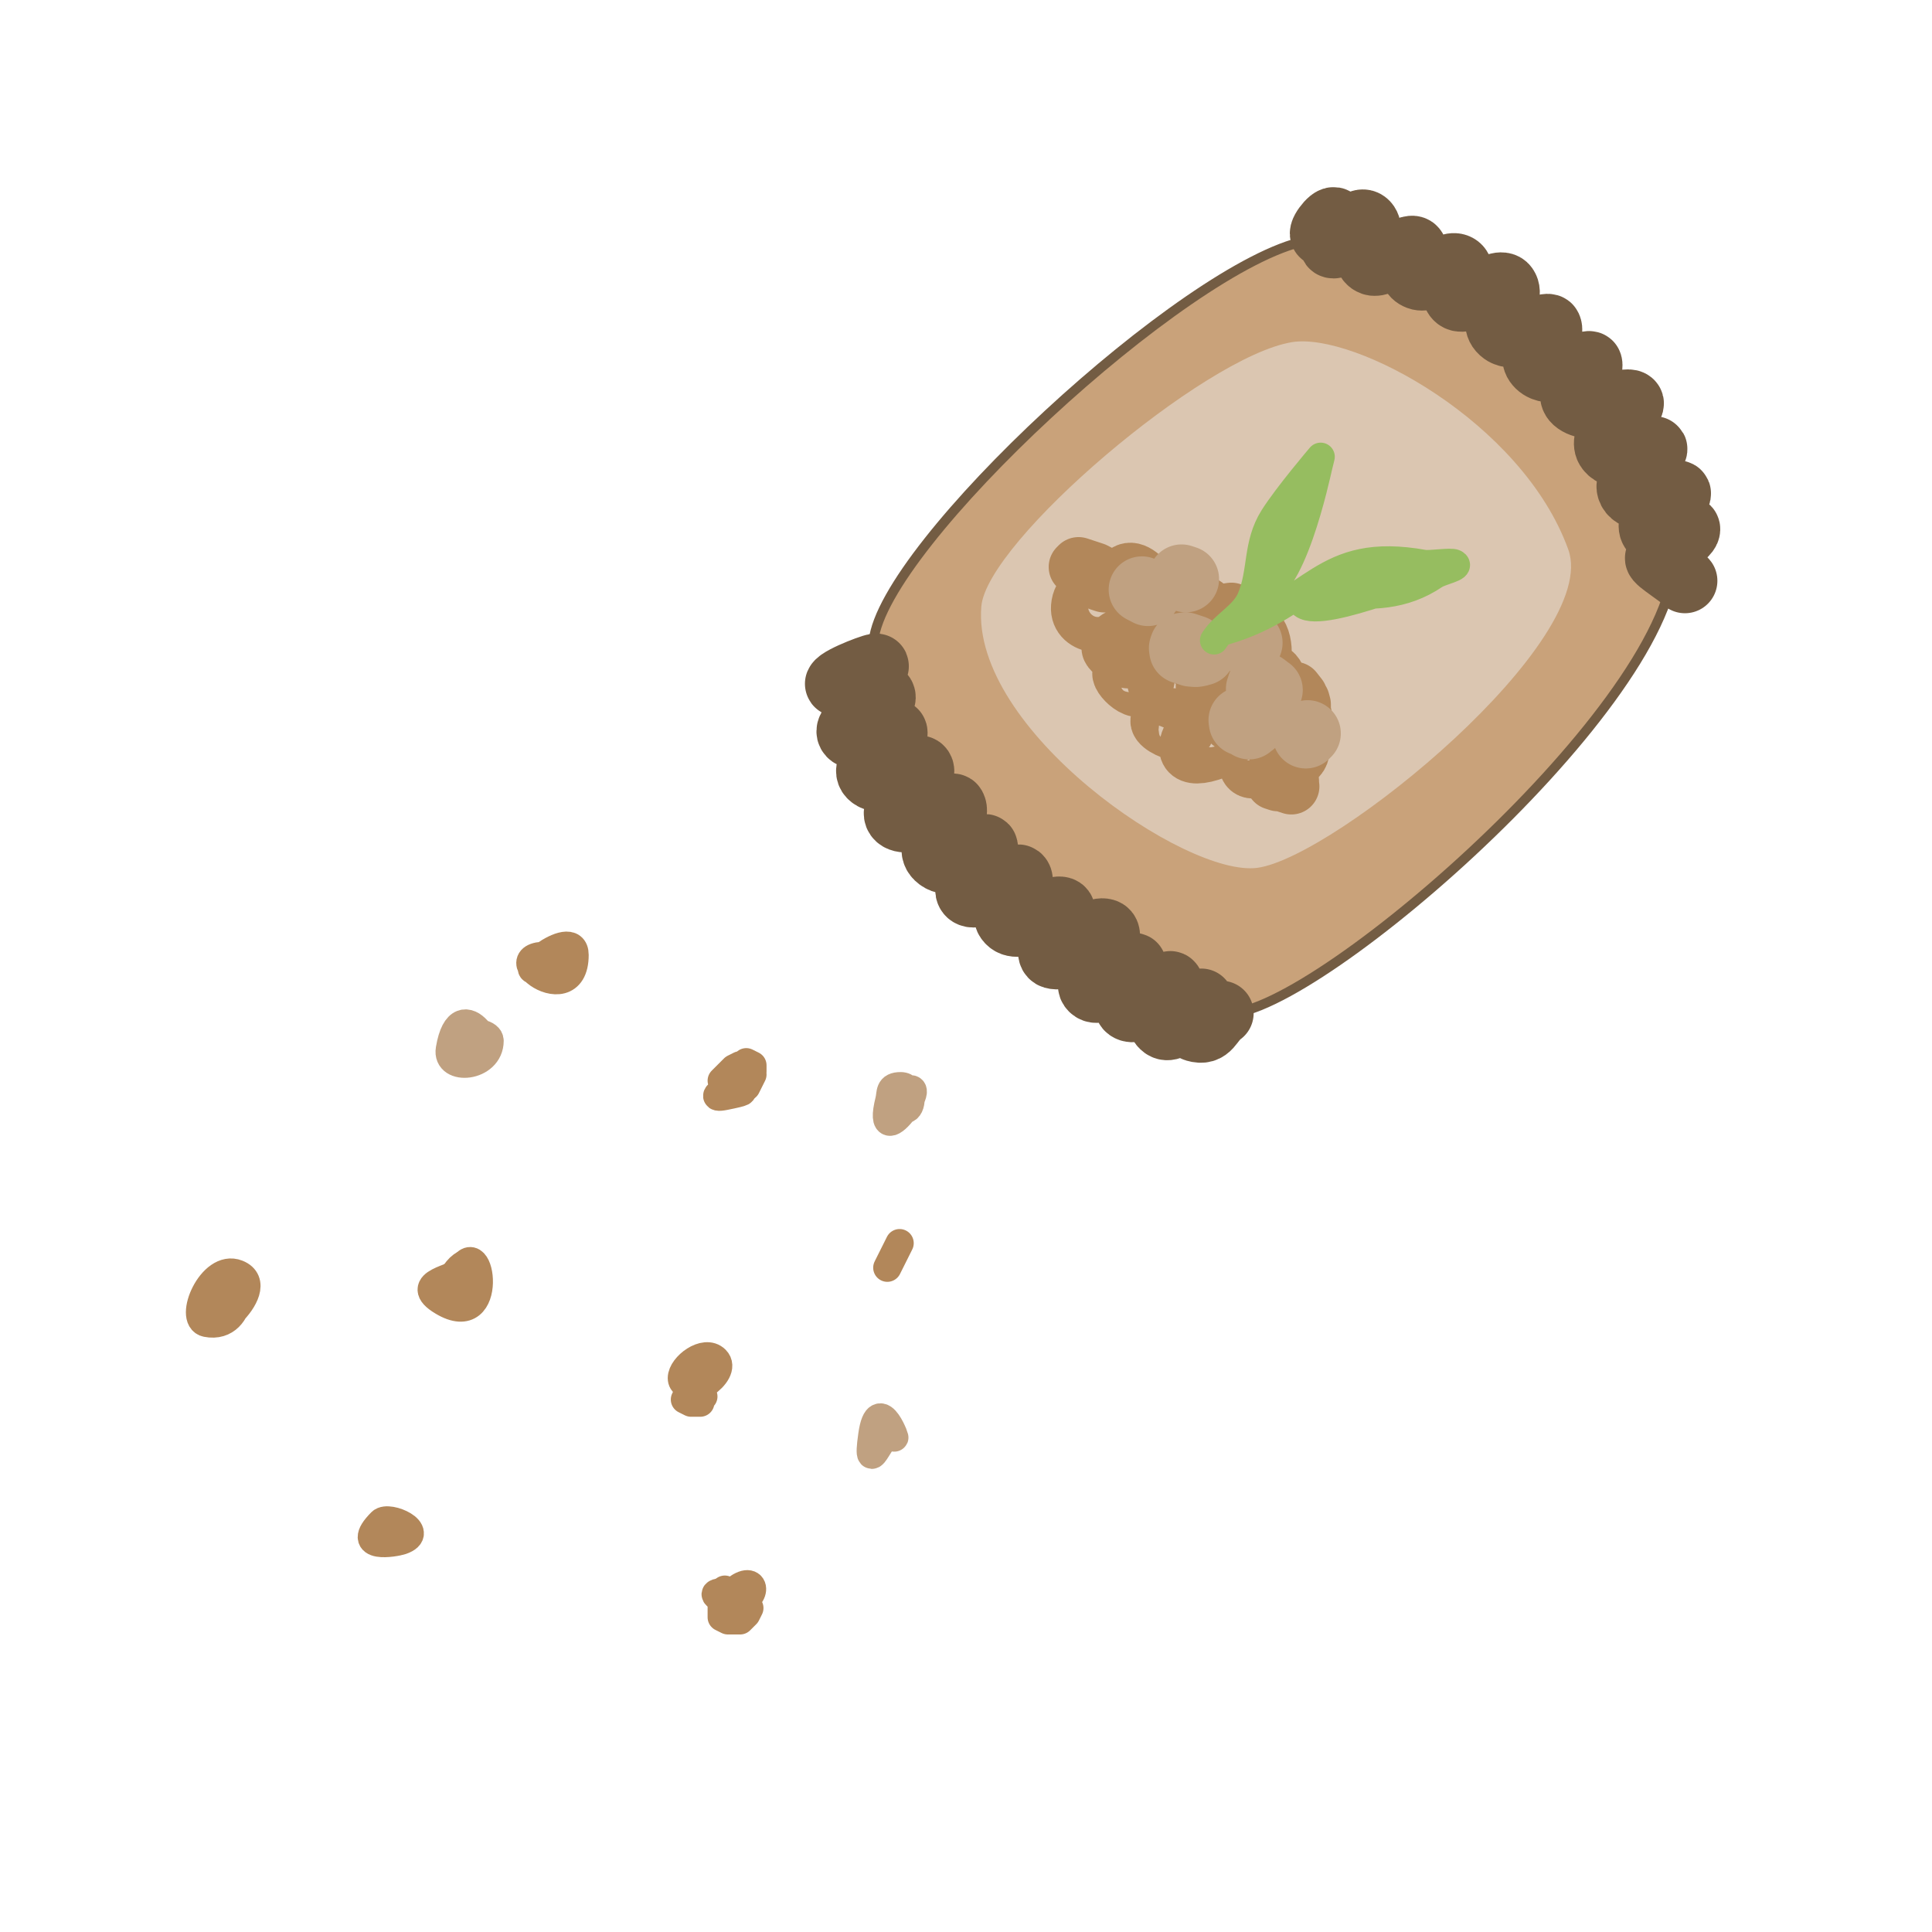 <?xml version="1.0" encoding="UTF-8" standalone="no"?>
<!DOCTYPE svg PUBLIC "-//W3C//DTD SVG 1.1//EN" "http://www.w3.org/Graphics/SVG/1.1/DTD/svg11.dtd">
<!-- Created with Vectornator (http://vectornator.io/) -->
<svg height="100%" stroke-miterlimit="10" style="fill-rule:nonzero;clip-rule:evenodd;stroke-linecap:round;stroke-linejoin:round;" version="1.1" viewBox="0 0 2000 2000" width="100%" xml:space="preserve" xmlns="http://www.w3.org/2000/svg" xmlns:vectornator="http://vectornator.io" xmlns:xlink="http://www.w3.org/1999/xlink">
<defs>
<path d="M904.296 663.305C914.633 564.272 1227.14 274.905 1351.37 249.465C1439.59 231.4 1671.43 361.167 1730.57 552.45C1772.63 688.531 1391.1 1028.5 1281.04 1048.13C1180.24 1066.11 884.815 849.942 904.296 663.305Z" id="Fill"/>
</defs>
<g id="Layer-1" vectornator:layerName="Layer 1">
<g opacity="1" vectornator:layerName="Group 4">
<use fill="#c9a27a" fill-rule="nonzero" opacity="1" stroke="#735c43" stroke-linecap="round" stroke-linejoin="round" stroke-width="10" vectornator:layerName="Curve 1" xlink:href="#Fill"/>
<clipPath clip-rule="nonzero" id="ClipPath">
<use xlink:href="#Fill"/>
</clipPath>
<g clip-path="url(#ClipPath)">
<path d="M1015.86 627.819C1021.48 560.377 1246.26 369.052 1337.44 354.196C1402.19 343.647 1575.95 437.004 1623.48 568.874C1657.3 662.689 1382.59 887.181 1301.75 898.355C1227.72 908.588 1005.27 754.919 1015.86 627.819Z" fill="#dbc6b1" fill-rule="nonzero" opacity="1" stroke="none" vectornator:layerName="Curve 40"/>
</g>
</g>
<path d="M1371 242.619C1363.17 244.902 1378.59 224.06 1381.58 227.696C1384.93 231.773 1375.22 253.367 1379.62 254.52C1388.77 256.924 1405.34 221.472 1414.59 231.457C1422.53 240.028 1406.83 267.452 1420.85 272.357C1430.47 275.724 1459.47 252.293 1463.95 257.736C1469.99 265.082 1453.3 281.609 1468.45 287.31C1480.69 291.914 1500.25 269.065 1509.53 276.365C1517.39 282.554 1499.04 301.008 1508.61 308.547C1518.32 316.188 1551.71 286.787 1558.79 297.011C1567.44 309.518 1538.45 331.411 1556.05 344.136C1566.9 351.982 1589.2 341.165 1600.07 337.996C1600.46 337.884 1603.29 337.294 1603.81 338.451C1608.52 348.85 1582.02 363.543 1590.5 375.79C1600.41 390.112 1626.03 379.887 1638.91 377.636C1639.54 377.527 1645.48 375.441 1645.83 376.649C1648.82 386.894 1616.51 405.195 1632.12 416.162C1648.86 427.919 1683.31 412.466 1688.4 416.745C1690.36 418.394 1686.15 421.372 1684.7 423.485C1678.82 432.057 1655.93 453.72 1664.97 465.271C1673.79 476.533 1694.6 470.019 1705.57 466.819C1705.57 466.819 1712.78 463.881 1713.16 464.607C1714.72 467.583 1682.72 492.604 1686.57 505.818C1690.18 518.21 1710.02 516.01 1719.4 514.264C1725.31 513.164 1740.2 506.861 1737.31 512.132C1731.04 523.563 1708.91 529.245 1709.18 544.527C1709.4 557.626 1732.89 551.078 1739.01 549.73C1741.74 549.126 1747.32 545.051 1747.21 547.854C1746.93 555.19 1719.97 566.928 1715.73 577.619C1714.55 580.605 1740.9 596.401 1744.24 601.226M906.908 690.047C911.779 686.113 869.606 701.81 866.855 707.843C865.855 710.036 910.622 714.786 913.855 720.001C920.015 729.938 870.243 749.434 880.059 760.225C886.39 767.186 926.118 756.075 926.533 757.721C929.526 769.595 884.65 794.303 903.901 805.096C914.695 811.147 949.06 790.287 953.486 795.767C960.956 805.017 915.499 838.3 931.004 847.332C944.47 855.177 984.642 830.165 987.188 834.831C995.077 849.291 952.561 874.274 971.918 888.654C982.103 896.22 996.599 889.093 1006.6 884.894C1011.33 882.909 1020.73 872.599 1020.19 877.695C1019.45 884.639 1010.18 897.981 1007.67 902.894C981.112 954.751 1050.94 904.819 1054.83 907.915C1062.72 914.207 1035.95 941.747 1042.98 951.967C1054.35 968.491 1086.49 937.971 1098.39 941.172C1108.59 943.915 1077.8 986.383 1090.5 990.116C1108.07 995.282 1128.53 959.429 1143.67 963.879C1156.3 967.592 1123.7 1013.99 1129.4 1022.28C1139.08 1036.34 1167.38 996.346 1173.89 999.311C1176.4 1000.46 1160.33 1038.48 1167.94 1043.97C1177.54 1050.9 1198.67 1029.39 1204.58 1024.62C1207.08 1022.6 1211.22 1015.87 1212.34 1018.89C1216.47 1029.94 1191.29 1053.12 1204.69 1062.79C1215.3 1070.45 1236.35 1037.81 1243.59 1036.23C1243.59 1036.22 1231.63 1063.96 1237.29 1065.62C1252.46 1070.08 1251.92 1057.93 1264.18 1048.85" fill="none" opacity="1" stroke="#735c43" stroke-linecap="round" stroke-linejoin="round" stroke-width="67.179" vectornator:layerName="Curve 22"/>
<path d="M1179.9 669.39C1177.83 698.213 1148.11 675.156 1148.64 670.797C1150.06 659.088 1181.62 645.475 1179.9 669.39ZM1245.36 760.553C1231.16 750.085 1280.27 769.391 1258.93 777.341C1190.05 802.997 1262.31 711.317 1256.64 758.107C1255.51 767.389 1247.17 761.885 1245.36 760.553ZM1296.8 761.478C1293.75 748.454 1327.71 784.344 1308.94 793.812C1275.88 810.49 1297.87 766.053 1296.8 761.478ZM1205.36 700.566C1226.94 714.032 1232.45 736.753 1205.81 721.656C1194.23 715.093 1190.84 691.504 1205.36 700.566ZM1154.99 634.696C1151.5 651.981 1115.43 650.263 1117.04 628.357C1119.09 600.313 1161 604.91 1154.99 634.696ZM1217.45 665.739C1205.06 675.846 1180.03 643.841 1188.49 639.571C1211.65 627.888 1233.69 652.491 1217.45 665.739ZM1310.41 740.707C1305.85 739.247 1271.53 734.304 1287.96 722.841C1309.07 708.113 1313.32 741.637 1310.41 740.707ZM1333.66 774.851C1333.61 766.999 1333.66 749.653 1344.74 767.411C1354.61 783.238 1333.82 796.922 1333.66 774.851ZM1266.89 728.837C1267.19 729.356 1236.84 712.489 1249.05 706.329C1258.43 701.599 1263.03 722.027 1266.89 728.837ZM1254.91 688.546L1252.32 688.926L1246.03 689.318L1241.58 687.854L1239.36 687.122L1236.02 686.024L1234.17 684.181L1232.31 682.337L1230.82 679.382L1229.33 676.427L1227.84 673.472L1226.71 669.406L1226.33 666.817L1227.07 664.594L1227.8 662.371L1229.64 660.515L1232.23 660.135L1234.45 660.867L1238.9 662.331L1242.23 663.43L1245.2 665.639L1247.06 667.483L1250.03 669.692L1251.88 671.536L1253.74 673.379L1254.87 677.445L1253.77 680.78L1253.41 685.591M1267.82 679.249L1271.14 676.647L1273.73 676.267L1277.43 676.254L1279.29 678.098L1281.89 681.418L1282.27 684.007L1283.4 688.074L1283.78 690.663L1283.04 692.885L1283.42 695.474L1282.32 698.809L1281.59 701.031L1279 701.411L1276.78 700.679L1273.45 699.581L1270.48 697.371L1268.62 695.528L1266.76 693.684L1266.39 691.095L1265.26 687.029L1265.99 684.806M1217.54 639.281C1216.94 635.416 1188.11 625.103 1195.81 617.342C1216.5 596.508 1219.08 649.264 1217.54 639.281ZM1252.72 646.555C1247.58 644.024 1226.88 640.963 1233.24 630.899C1247.84 607.765 1264.32 652.268 1252.72 646.555ZM1340.92 734.121L1344.25 735.219L1346.11 737.063L1347.97 738.906L1349.82 740.75L1349.84 744.45L1349.1 746.673L1347.26 748.53L1343.56 748.543L1341.34 747.811L1339.11 747.079L1334.67 745.615L1331.33 744.517L1328.37 742.307L1325.4 740.098L1323.91 737.143L1319.45 731.978L1318.32 727.912L1317.94 725.323L1322.39 726.787L1326.84 728.251L1330.17 729.349M1284.94 758.19C1291.65 757.639 1266.29 747.647 1271.38 743.252C1276.54 738.801 1279.77 758.615 1284.94 758.19ZM1324.67 742.32C1309.5 741.208 1244.96 711.688 1287.53 705.451C1306.56 702.662 1319.11 734.143 1300.59 736.857M1280.99 687.897C1284.44 691.107 1238.67 665.01 1270.35 660.368C1284.93 658.231 1277.44 684.59 1280.99 687.897ZM1285.88 658.092L1283.66 657.36L1278.84 657.007L1274.03 656.654L1271.81 655.922L1268.48 654.824L1266.98 651.869L1266.23 646.691L1266.96 644.469L1267.69 642.246L1268.79 638.912L1269.52 636.689L1270.25 634.466L1272.1 632.609L1274.68 632.23L1278.02 633.328L1279.88 635.171L1281.37 638.126L1282.13 643.304L1284.75 654.026M1300.1 702.815C1304.82 694.306 1316.22 688.836 1322.3 700.885C1335.81 727.68 1288.4 723.934 1300.1 702.815ZM1291.12 673.985C1280.08 656.348 1294.9 644.026 1303.63 656.548C1311.49 667.812 1310.16 704.41 1291.12 673.985ZM1334.67 745.615L1338.37 745.601L1342.44 744.477L1344.28 742.62L1346.12 740.763L1347.22 737.429L1347.95 735.206L1348.68 732.983L1348.67 729.283L1347.55 725.216L1345.69 723.373L1345.31 720.784L1342.71 717.463L1340.11 714.142L1337.52 714.521L1336.78 716.744L1334.21 720.824L1331.63 724.904L1329.42 727.872M1332.05 738.593L1330.2 736.75L1329.82 734.161L1333.15 735.259L1335.01 737.103L1335.39 739.692L1334.66 741.914L1333.92 744.137L1330.97 745.628L1327.63 744.53L1324.67 742.32M1227.56 750.996C1236.21 772.563 1174.93 743.832 1210.32 741.622C1223.21 740.817 1225.18 745.047 1227.56 750.996ZM1187.23 701.371C1185.02 728.328 1158.03 702.149 1159.84 696.659C1166.37 676.824 1187.8 694.433 1187.23 701.371ZM1321.88 791.915L1325.22 793.013L1328.55 794.111L1330.41 795.955L1332.27 797.798L1334.87 801.119L1335.99 805.186L1336.37 807.775L1336.39 811.475L1336.77 814.064L1333.43 812.966L1330.1 811.868L1325.65 810.404L1323.06 810.783L1318.62 809.319M1193.43 622.716C1186.61 617.601 1151.92 605.846 1164.27 593.403C1179.19 578.376 1211.69 636.431 1193.43 622.716ZM1143.22 604.95L1137.67 603.12L1130.25 599.446L1128.4 597.603L1126.54 595.759L1124.68 593.916L1122.82 592.073L1119.86 589.863L1116.89 587.653L1114.67 586.921L1116.51 585.065L1118.73 585.797L1122.07 586.895L1126.51 588.359L1128.73 589.091L1133.18 590.555L1139.48 593.863L1142.09 597.184" fill="#dbc6b1" fill-rule="nonzero" opacity="1" stroke="#b2875a" stroke-linecap="round" stroke-linejoin="round" stroke-width="58.151" vectornator:layerName="Curve 23"/>
<path d="M1244.5 675.263L1240.43 676.387L1237.84 676.767L1233.03 676.414L1229.7 675.316L1226.36 674.218L1224.14 673.486L1223.76 670.897L1224.49 668.674L1227.08 668.295L1229.3 669.027L1232.64 670.125L1235.97 671.223L1240.05 673.798M1296.57 749.082L1293.98 749.462L1291.39 749.841L1289.17 749.109L1285.83 748.011L1285.45 745.422L1288.04 745.043L1291.76 748.73L1293.25 751.684M1314.2 714.235L1311.98 713.503L1308.65 712.405L1306.06 712.785L1303.47 713.164L1304.2 710.941L1304.93 708.718L1308.27 709.816L1311.24 712.026M1188.4 613.669L1182.1 610.361M1223.13 598.002L1227.57 599.466M1293.31 665.466C1292.19 665.1 1291.08 664.734 1289.97 664.368M1353.59 759.238L1351.75 761.095" fill="#dbc6b1" fill-rule="nonzero" opacity="1" stroke="#c0a181" stroke-linecap="round" stroke-linejoin="round" stroke-width="68.839" vectornator:layerName="Curve 24"/>
<path d="M1256.81 662.91C1267.13 646.471 1287.66 637.519 1295.22 619.429C1306.94 591.395 1300.9 563.814 1318.34 536.056C1332.49 513.52 1367.13 472.853 1367.13 472.853C1367.13 472.853 1365.42 479.854 1364.57 483.355C1362.58 491.496 1335.99 617.589 1301.22 613.102C1300.59 613.021 1321.18 576.729 1322.42 572.933C1325.78 562.635 1336.02 514.043 1346.84 511.575C1368.47 506.637 1296.01 569.151 1317.56 574.407C1332.4 578.024 1354.7 527.805 1339.5 526.322C1334.6 525.844 1314.09 573.953 1315.89 576.903M1268.11 653.01C1361.54 625.614 1368.12 564.688 1474 583.782C1480.14 584.89 1501.94 581.244 1505.75 583.329C1512.75 587.152 1491.65 590.837 1485.05 595.305C1452.48 617.348 1418.98 617.533 1381.26 613.927C1379.22 613.733 1362.48 611.818 1363.93 607.197C1366.74 598.2 1463.53 592.391 1463.94 593.816C1467.05 604.414 1441.87 594.766 1430.87 595.835C1427.35 596.178 1390.88 602.437 1389.39 597.368C1388.43 594.08 1441.26 592.2 1445.4 590.986C1451.48 589.204 1432.73 590.396 1426.4 590.65C1420.37 590.893 1389.59 589.492 1386.42 595.286C1382.34 602.746 1413.28 596.268 1410.89 588.111C1410.11 585.438 1358.19 605.925 1383.8 598.418M1485.44 594.601C1477.54 593.177 1353.85 647.351 1346.36 621.797C1346.1 620.927 1351.3 620.263 1351.8 620.203C1372.3 617.729 1392.72 615.188 1413.24 612.227" fill="none" opacity="1" stroke="#96bd60" stroke-linecap="round" stroke-linejoin="round" stroke-width="29.274" vectornator:layerName="Curve 25"/>
<path d="M758.255 1123.44C786.434 1109.42 720.715 1140.47 750.319 1134.55C794.792 1125.66 740.006 1132.52 758.255 1123.44Z" fill="none" opacity="1" stroke="#b2875a" stroke-linecap="round" stroke-linejoin="round" stroke-width="29.274" vectornator:layerName="Curve 27"/>
<path d="M728.099 1445.64L724.924 1436.12L724.924 1426.59L718.576 1420.24L712.227 1429.77L712.227 1442.46L709.053 1448.81L715.401 1451.99L724.924 1451.99" fill="none" opacity="1" stroke="#b2875a" stroke-linecap="round" stroke-linejoin="round" stroke-width="29.274" vectornator:layerName="Curve 29"/>
<path d="M474.152 1347.23L455.106 1344.06" fill="none" opacity="1" stroke="#b2875a" stroke-linecap="round" stroke-linejoin="round" stroke-width="29.274" vectornator:layerName="Curve 30"/>
<path d="M753.493 1674.19L750.319 1664.67L750.319 1645.62L750.319 1655.14L747.145 1661.49L747.145 1674.19L753.493 1677.36L759.842 1677.36L766.191 1677.36L772.539 1671.02L775.714 1664.67L766.191 1664.67L759.842 1664.67" fill="none" opacity="1" stroke="#b2875a" stroke-linecap="round" stroke-linejoin="round" stroke-width="29.274" vectornator:layerName="Curve 31"/>
<path d="M469.391 1336.12C452.096 1353.98 468.611 1313.9 480.501 1309.14C490.758 1305.04 474.766 1330.57 469.391 1336.12Z" fill="none" opacity="1" stroke="#b2875a" stroke-linecap="round" stroke-linejoin="round" stroke-width="29.274" vectornator:layerName="Curve 32"/>
<path d="M728.099 1431.35C750.007 1426.04 709.053 1406.21 709.053 1429.77C709.053 1451.48 754.815 1421.57 740.796 1407.55C729.624 1396.37 705.879 1414.59 705.879 1426.59C705.879 1438.28 726.982 1431.62 728.099 1431.35Z" fill="none" opacity="1" stroke="#b2875a" stroke-linecap="round" stroke-linejoin="round" stroke-width="29.274" vectornator:layerName="Curve 35"/>
<path d="M586.841 991.709C497.434 975.332 594.777 1053.27 594.777 988.535C594.777 956.302 522.313 1017.52 563.034 1001.23C576.214 995.96 590.332 992.348 586.841 991.709ZM918.559 1312.32L931.256 1286.92M477.327 1315.49C497.162 1273.56 512.695 1379.88 458.281 1347.23C425.518 1327.58 473.431 1323.72 477.327 1315.49ZM755.081 1656.73C781.548 1663.3 786.054 1631.1 766.191 1642.45C753.46 1649.72 741.159 1683.35 753.493 1671.02C783.037 1641.47 712.162 1646.08 755.081 1656.73ZM775.714 1118.68L778.888 1109.16L778.888 1102.81L772.539 1099.64L766.191 1112.33L766.191 1121.86L772.539 1125.03L775.714 1118.68L778.888 1112.33L775.714 1102.81L766.191 1102.81L759.842 1105.98L753.493 1112.33L747.145 1118.68L750.319 1125.03L759.842 1121.86M226.554 1350.41C252.72 1303.12 255.215 1377.73 213.857 1369.45C194.826 1365.65 219.13 1308.08 245.6 1318.67C282.343 1333.36 198.479 1401.15 226.554 1350.41ZM415.427 1594.83C441.329 1585.98 402.39 1568.19 394.794 1575.79C365.827 1604.75 409.272 1596.93 415.427 1594.83Z" fill="none" opacity="1" stroke="#b2875a" stroke-linecap="round" stroke-linejoin="round" stroke-width="29.274" vectornator:layerName="Curve 42"/>
<path d="M493.592 1087.74C520.357 1098.31 476.688 1020.38 465.707 1086.27C461.905 1109.09 506.801 1105.24 506.801 1077.47C506.801 1062.4 445.713 1068.84 493.592 1087.74ZM938.295 1147.92C944.582 1145.57 944.969 1124.43 932.424 1124.43C920.098 1124.43 922.616 1131.38 920.683 1139.11C904.602 1203.43 971.592 1103.86 932.424 1133.24C918.761 1143.49 924.321 1153.14 938.295 1147.92ZM925.086 1486.95C929.796 1497.28 909.682 1439.2 903.071 1485.48C895.404 1539.15 916.536 1468.19 925.086 1486.95Z" fill="none" opacity="1" stroke="#c0a181" stroke-linecap="round" stroke-linejoin="round" stroke-width="29.274" vectornator:layerName="Curve 43"/>
</g>
</svg>
